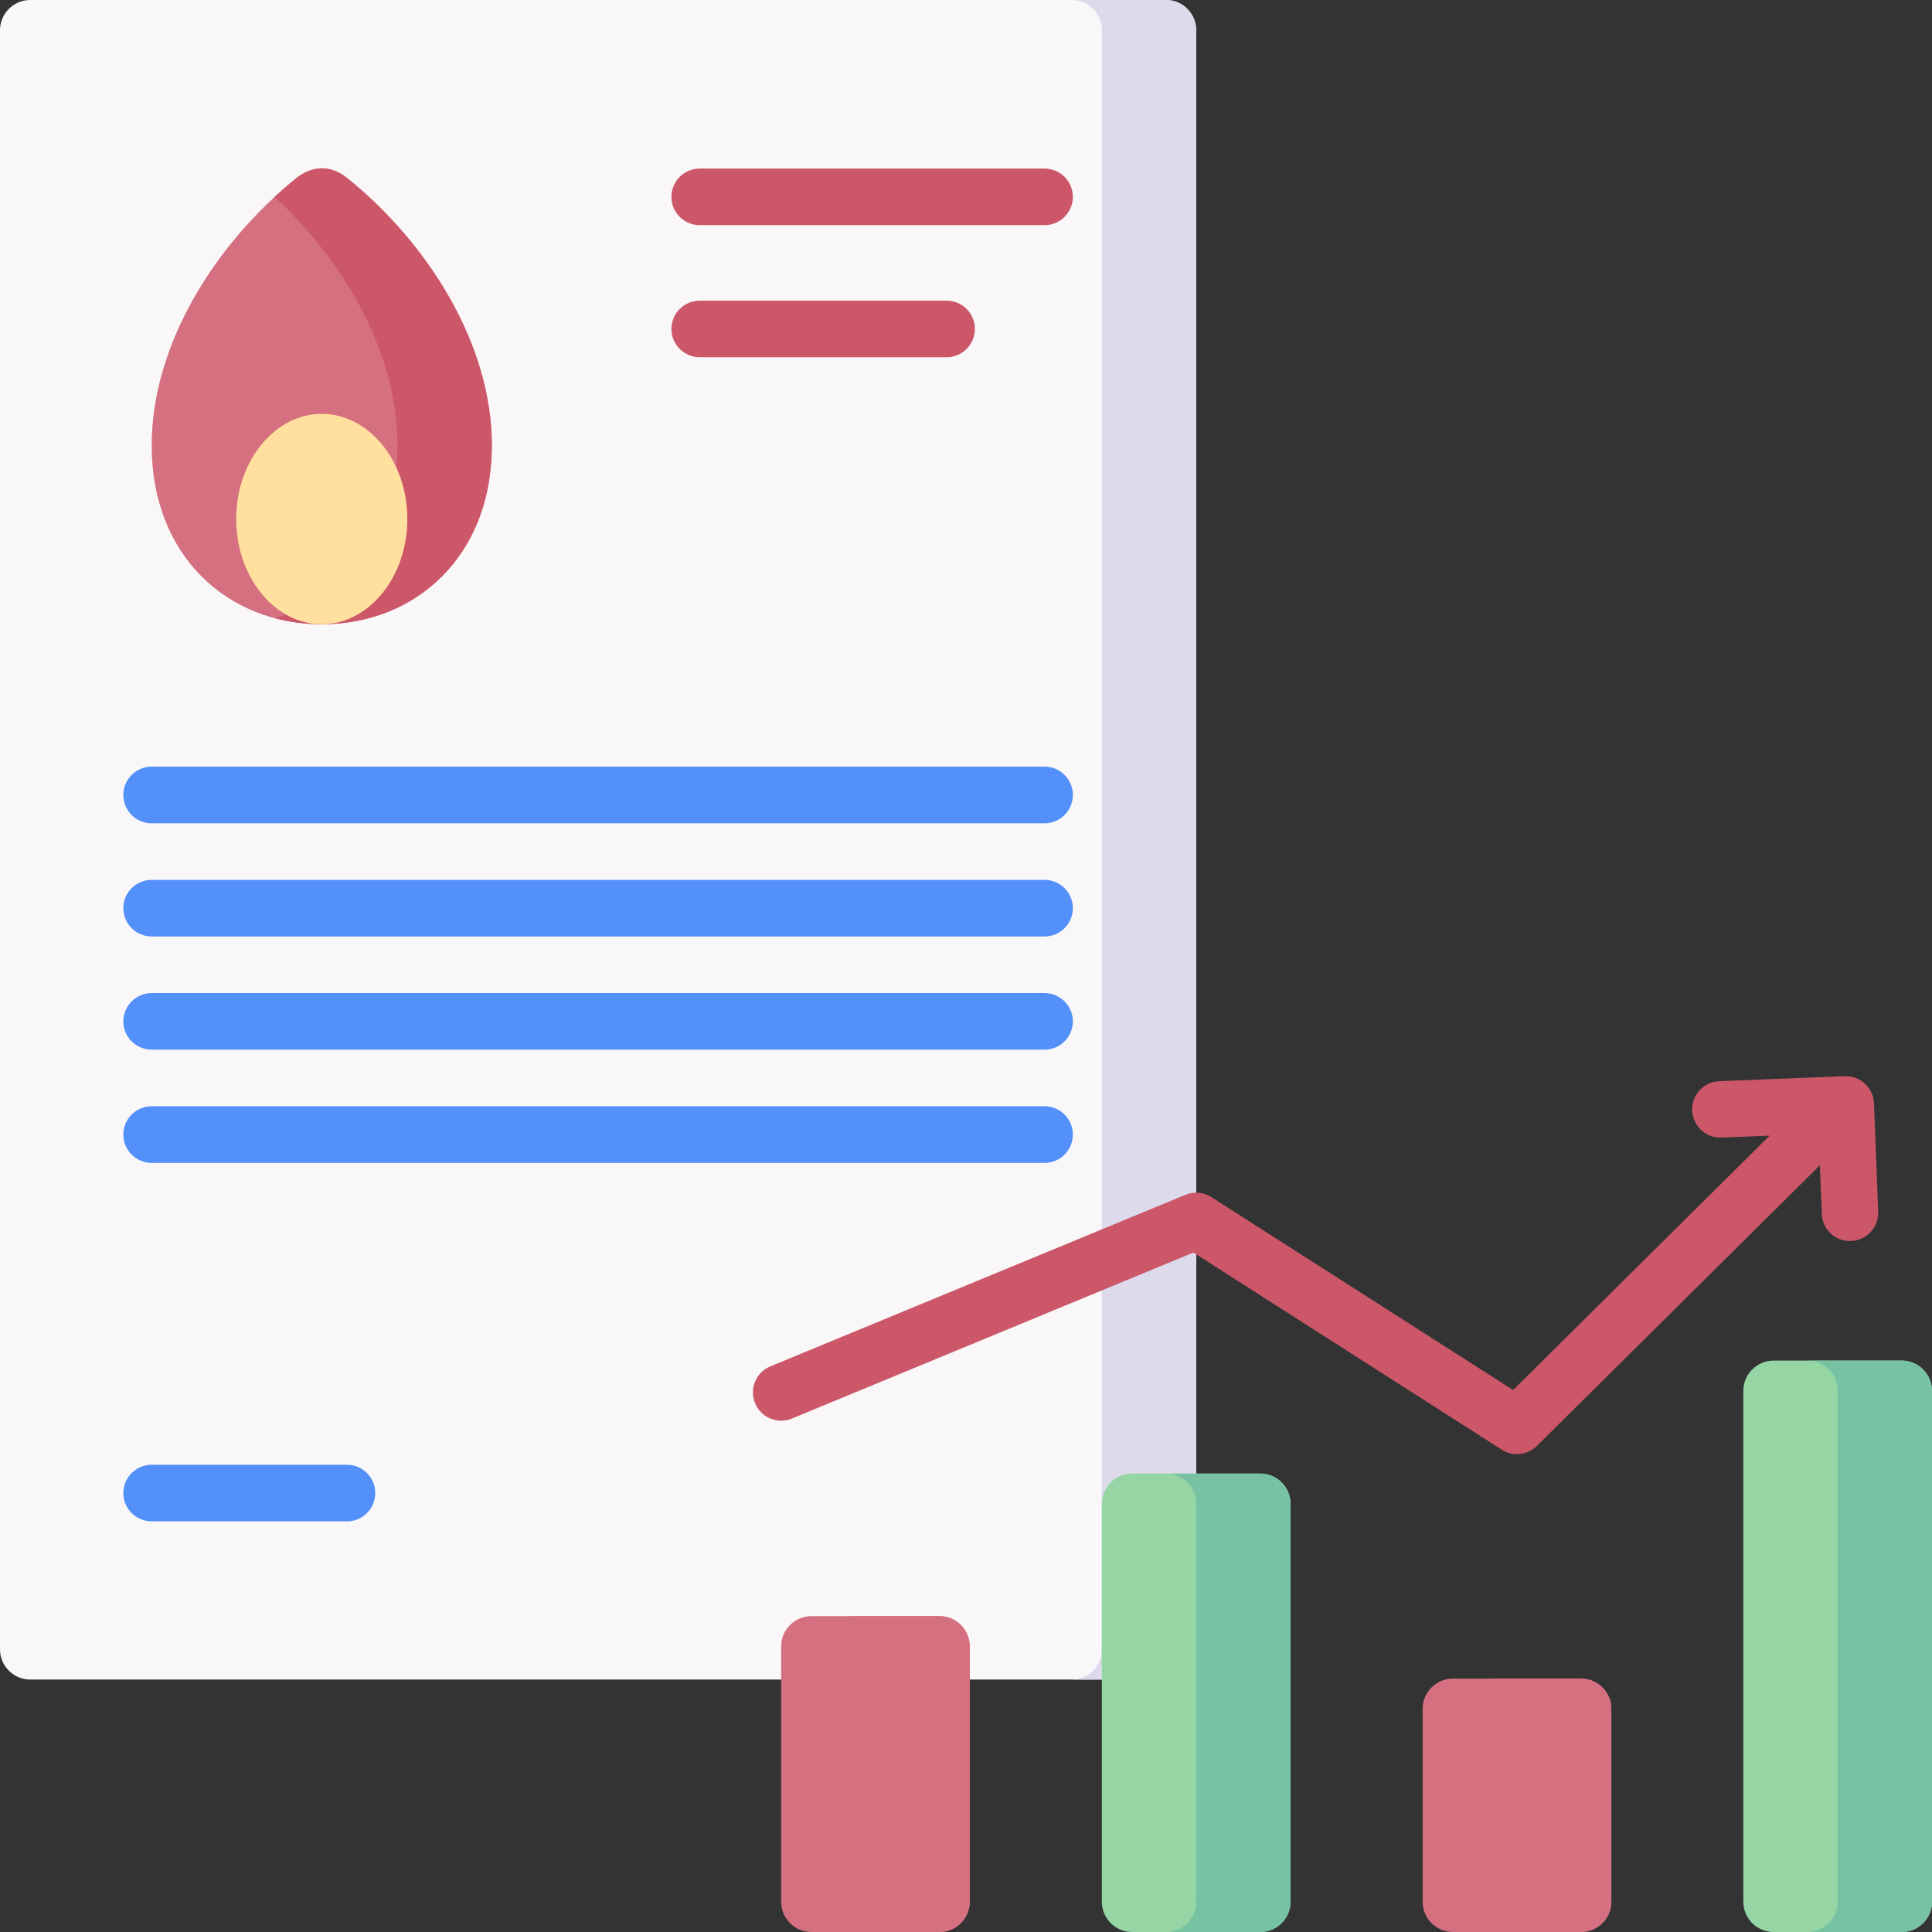 <svg id="Layer_1" enable-background="new 0 0 512.001 512.001" height="512" viewBox="0 0 512.001 512.001" width="512" xmlns="http://www.w3.org/2000/svg"><rect x="0" y="0" width="512.001" height="512.001" fill="#333333" stroke="none"/><g><g clip-rule="evenodd" fill-rule="evenodd"><path d="m7.994 0h301.015c4.395 0 7.994 3.6 7.994 7.994v429.114c0 4.394-3.6 7.994-7.994 7.994h-301.015c-4.394 0-7.994-3.6-7.994-7.994v-429.114c.001-4.394 3.6-7.994 7.994-7.994z" fill="#f9f7f8"/><path d="m284.007 0h25.001c4.395 0 7.994 3.6 7.994 7.994v429.114c0 4.394-3.6 7.994-7.994 7.994h-25.001c4.394 0 7.994-3.6 7.994-7.994v-429.114c0-4.394-3.6-7.994-7.994-7.994z" fill="#dddaec"/><path d="m385.007 512.001h33.987c4.422 0 8.023-3.601 8.023-7.994v-51.166c0-4.393-3.6-7.994-8.023-7.994h-33.987c-4.395 0-7.994 3.601-7.994 7.994v51.166c0 4.393 3.6 7.994 7.994 7.994zm-169.996 0h33.988c4.394 0 7.994-3.601 7.994-7.994v-67.692c0-4.422-3.6-8.022-7.994-8.022h-33.988c-4.394 0-7.994 3.6-7.994 8.022v67.692c0 4.393 3.6 7.994 7.994 7.994z" fill="#d57080"/><path d="m394.022 512.001h24.973c4.422 0 8.023-3.601 8.023-7.994v-51.166c0-4.393-3.6-7.994-8.023-7.994h-24.973c4.394 0 7.994 3.601 7.994 7.994v51.166c-.001 4.393-3.601 7.994-7.994 7.994zm-170.025 0h25.002c4.394 0 7.994-3.601 7.994-7.994v-67.692c0-4.422-3.6-8.022-7.994-8.022h-25.002c4.422 0 8.022 3.6 8.022 8.022v67.692c0 4.393-3.6 7.994-8.022 7.994z" fill="#d57080"/><path d="m470.019 512.001h33.988c4.394 0 7.993-3.601 7.993-7.994v-135.442c0-4.393-3.6-7.993-7.993-7.993h-33.988c-4.422 0-8.022 3.6-8.022 7.993v135.441c0 4.394 3.6 7.995 8.022 7.995zm-170.024 0h34.016c4.394 0 7.994-3.601 7.994-7.994v-105.507c0-4.393-3.6-7.994-7.994-7.994h-34.016c-4.393 0-7.994 3.6-7.994 7.994v105.507c0 4.393 3.6 7.994 7.994 7.994z" fill="#95d6a4"/><path d="m479.005 512.001h25.002c4.394 0 7.993-3.601 7.993-7.994v-135.442c0-4.393-3.6-7.993-7.993-7.993h-25.002c4.393 0 7.994 3.6 7.994 7.993v135.441c0 4.394-3.601 7.995-7.994 7.995zm-169.996 0h25.002c4.394 0 7.994-3.601 7.994-7.994v-105.507c0-4.393-3.6-7.994-7.994-7.994h-25.002c4.395 0 7.994 3.6 7.994 7.994v105.507c0 4.393-3.6 7.994-7.994 7.994z" fill="#78c2a4"/></g><path d="m456.214 301.469c-4.139.17-7.597-3.062-7.768-7.172-.17-4.139 3.061-7.597 7.172-7.767l33.251-1.332c4.139-.142 7.597 3.061 7.768 7.171l1.105 28.801c.142 4.11-3.09 7.569-7.229 7.711-4.11.17-7.568-3.061-7.71-7.2l-.511-12.87-75.005 74.382c-2.438 2.41-6.293 2.92-9.298.992l-81.724-52.243-106.414 43.994c-3.827 1.559-8.192-.255-9.751-4.082-1.588-3.798.255-8.192 4.054-9.751l110.014-45.468c2.438-1.021 5.131-.624 7.143.794l79.683 50.939 67.976-67.409z" fill="#cb5769"/><path clip-rule="evenodd" d="m85.268 165.433c-24.888 0-45.071-18.057-45.071-47.368 0-26.731 16.81-53.604 38.665-71.123 4.366-3.118 8.646-3.118 12.842 0 21.855 17.518 38.637 44.391 38.637 71.123-.002 29.311-20.185 47.368-45.073 47.368z" fill="#d57080" fill-rule="evenodd"/><path clip-rule="evenodd" d="m85.268 165.433c-4.337 0-8.533-.567-12.501-1.616 18.822-5.018 32.57-21.543 32.57-45.751s-13.748-48.502-32.57-65.879c1.984-1.814 3.997-3.572 6.094-5.244 4.366-3.118 8.646-3.118 12.842 0 21.855 17.518 38.637 44.391 38.637 71.123-.001 29.31-20.184 47.367-45.072 47.367z" fill="#cb5769" fill-rule="evenodd"/><path clip-rule="evenodd" d="m85.268 165.433c12.501 0 22.677-12.53 22.677-27.894 0-15.336-10.176-27.865-22.677-27.865-12.473 0-22.677 12.529-22.677 27.865-.001 15.364 10.204 27.894 22.677 27.894z" fill="#ffe09f" fill-rule="evenodd"/><path d="m185.445 59.67c-4.139 0-7.512-3.345-7.512-7.484 0-4.167 3.373-7.512 7.512-7.512h91.362c4.139 0 7.512 3.345 7.512 7.512 0 4.139-3.373 7.484-7.512 7.484zm0 35.009c-4.139 0-7.512-3.374-7.512-7.512 0-4.139 3.373-7.483 7.512-7.483h65.424c4.139 0 7.484 3.345 7.484 7.483 0 4.139-3.345 7.512-7.484 7.512z" fill="#cb5769"/><path d="m40.196 403.177c-4.139 0-7.512-3.345-7.512-7.512 0-4.139 3.374-7.483 7.512-7.483h51.761c4.139 0 7.483 3.345 7.483 7.483 0 4.167-3.345 7.512-7.483 7.512zm0-94.991c-4.139 0-7.512-3.373-7.512-7.512s3.374-7.512 7.512-7.512h236.611c4.139 0 7.512 3.373 7.512 7.512s-3.373 7.512-7.512 7.512zm0-90c-4.139 0-7.512-3.373-7.512-7.512s3.374-7.512 7.512-7.512h236.611c4.139 0 7.512 3.373 7.512 7.512s-3.373 7.512-7.512 7.512zm0 29.991c-4.139 0-7.512-3.345-7.512-7.512 0-4.139 3.374-7.484 7.512-7.484h236.611c4.139 0 7.512 3.345 7.512 7.484 0 4.167-3.373 7.512-7.512 7.512zm0 29.991c-4.139 0-7.512-3.345-7.512-7.484s3.374-7.512 7.512-7.512h236.611c4.139 0 7.512 3.373 7.512 7.512s-3.373 7.484-7.512 7.484z" fill="#5490f9"/></g></svg>